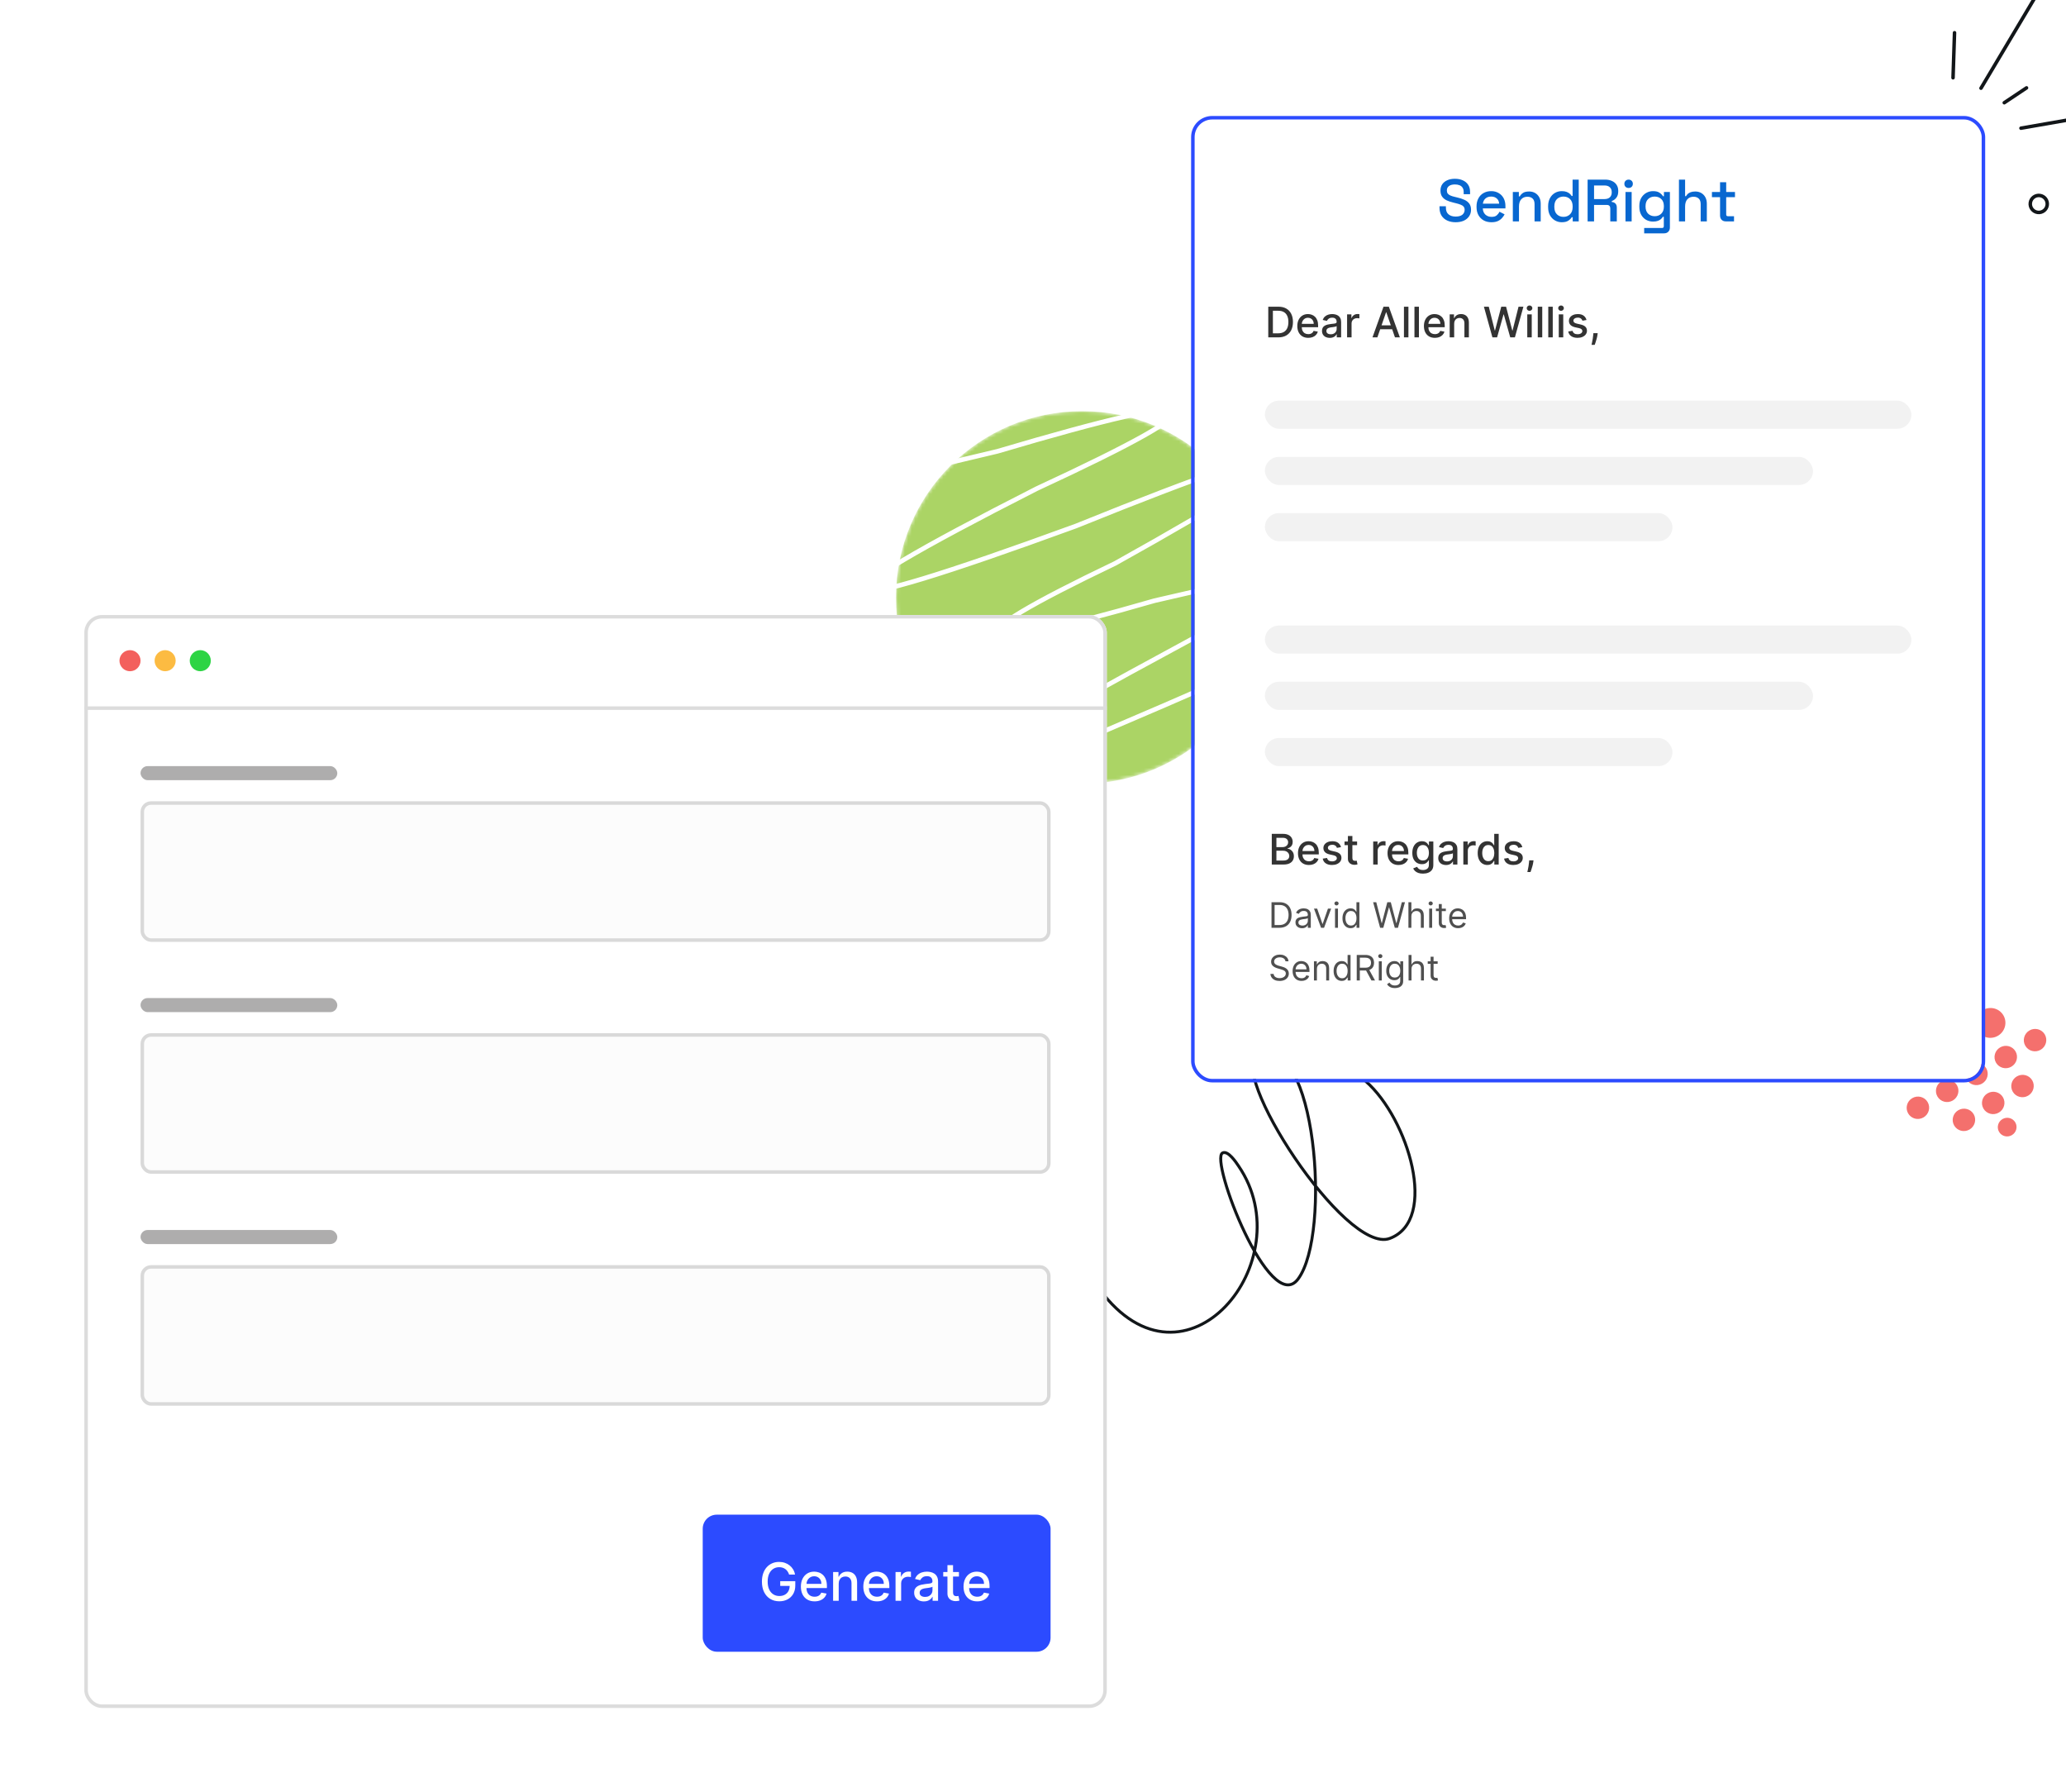 <svg width="588" height="510" viewBox="0 0 588 510" fill="none" xmlns="http://www.w3.org/2000/svg">
<g clip-path="url(#clip0_16_133)">
<rect width="588" height="510" fill="white"/>
<g opacity="0.9" clip-path="url(#clip1_16_133)">
<path fill-rule="evenodd" clip-rule="evenodd" d="M548.629 313.611C547.752 312.092 545.797 311.579 544.262 312.464C542.728 313.35 542.195 315.3 543.072 316.819C543.949 318.339 545.904 318.852 547.438 317.966C548.973 317.08 549.506 315.13 548.629 313.611ZM561.729 317.051C560.852 315.532 558.897 315.018 557.362 315.904C555.828 316.79 555.295 318.74 556.172 320.259C557.049 321.778 559.004 322.292 560.538 321.406C562.073 320.52 562.606 318.57 561.729 317.051ZM549.287 282.667C551.589 281.338 554.521 282.108 555.837 284.387C557.153 286.666 556.353 289.591 554.051 290.92C551.75 292.248 548.817 291.478 547.501 289.2C546.186 286.921 546.985 283.996 549.287 282.667ZM555.11 292.753C557.156 291.572 559.763 292.256 560.932 294.282C562.102 296.308 561.391 298.907 559.345 300.089C557.299 301.27 554.692 300.586 553.523 298.56C552.353 296.534 553.064 293.935 555.11 292.753ZM565.3 303.986C564.423 302.467 562.468 301.953 560.933 302.839C559.399 303.725 558.866 305.675 559.743 307.194C560.62 308.714 562.575 309.227 564.11 308.341C565.644 307.455 566.177 305.505 565.3 303.986ZM565.698 311.092C567.232 310.206 569.187 310.719 570.064 312.238C570.942 313.757 570.409 315.707 568.874 316.593C567.34 317.479 565.384 316.966 564.507 315.447C563.63 313.927 564.163 311.978 565.698 311.092ZM573.572 319.382C572.841 318.116 571.212 317.689 569.933 318.427C568.654 319.165 568.21 320.79 568.941 322.056C569.672 323.322 571.301 323.75 572.58 323.011C573.859 322.273 574.303 320.648 573.572 319.382ZM574.033 306.279C575.568 305.393 577.523 305.906 578.4 307.426C579.277 308.945 578.744 310.895 577.21 311.781C575.675 312.666 573.72 312.153 572.843 310.634C571.966 309.115 572.499 307.165 574.033 306.279ZM569.269 298.027C570.803 297.141 572.758 297.654 573.636 299.173C574.513 300.693 573.98 302.642 572.445 303.528C570.911 304.414 568.956 303.901 568.079 302.382C567.201 300.863 567.734 298.913 569.269 298.027ZM581.971 294.361C581.094 292.842 579.139 292.328 577.604 293.214C576.07 294.1 575.537 296.05 576.414 297.569C577.291 299.088 579.246 299.602 580.781 298.716C582.315 297.83 582.848 295.88 581.971 294.361ZM552.598 307.652C554.132 306.766 556.087 307.279 556.964 308.798C557.842 310.318 557.309 312.267 555.774 313.153C554.239 314.039 552.284 313.526 551.407 312.007C550.53 310.488 551.063 308.538 552.598 307.652ZM564.372 287.406C566.418 286.225 569.025 286.909 570.194 288.935C571.364 290.96 570.653 293.56 568.607 294.741C566.561 295.923 563.954 295.238 562.785 293.213C561.615 291.187 562.326 288.587 564.372 287.406ZM551.671 299.629C550.501 297.604 547.894 296.919 545.848 298.101C543.802 299.282 543.092 301.882 544.261 303.907C545.431 305.933 548.037 306.617 550.083 305.436C552.129 304.255 552.84 301.655 551.671 299.629Z" fill="#F3605D"/>
</g>
<path d="M388.752 307.724C400.798 318.314 409.513 347.127 395.555 352.388C382.85 357.177 348.584 303.944 358.168 300.037C374.447 293.401 379.055 351.038 369.45 363.938C361.421 374.722 344.195 329.954 347.952 328.07C349.551 327.269 351.878 330.871 352.521 331.815C370.899 358.778 337.297 399.627 313.034 366.989" stroke="#121619" stroke-width="0.84" stroke-miterlimit="1.5" stroke-linecap="round" stroke-linejoin="round"/>
<mask id="mask0_16_133" style="mask-type:luminance" maskUnits="userSpaceOnUse" x="255" y="117" width="106" height="106">
<path d="M361 170C361 140.729 337.271 117 308 117C278.729 117 255 140.729 255 170C255 199.271 278.729 223 308 223C337.271 223 361 199.271 361 170Z" fill="white"/>
</mask>
<g mask="url(#mask0_16_133)">
<path d="M361 170C361 140.729 337.271 117 308 117C278.729 117 255 140.729 255 170C255 199.271 278.729 223 308 223C337.271 223 361 199.271 361 170Z" fill="#ABD465"/>
<path d="M261.521 107.172C314.581 99.128 318.306 102.67 272.697 117.798C214.062 140.905 217.786 144.447 283.872 128.424C347.104 109.688 350.829 113.23 295.047 139.05C226.453 173.92 230.178 177.461 306.222 149.676C380.06 119.793 383.785 123.335 317.397 160.302C268.896 183.512 272.621 187.055 328.572 170.928C387.043 157.198 390.768 160.74 339.748 181.555C236.534 237.235 240.259 240.777 350.923 192.181C451.598 134.088 455.324 137.63 362.098 202.807C307.196 235.097 310.921 238.639 373.273 213.433" stroke="white" stroke-width="1.314"/>
</g>
<path d="M576.764 25.003L570.431 29.229" stroke="#121619" stroke-miterlimit="1.5" stroke-linecap="round" stroke-linejoin="round"/>
<path d="M556.274 9.316L555.85 22.131" stroke="#121619" stroke-miterlimit="1.5" stroke-linecap="round" stroke-linejoin="round"/>
<path d="M580.565 -3.038L563.807 25.096" stroke="#121619" stroke-miterlimit="1.5" stroke-linecap="round" stroke-linejoin="round"/>
<path d="M596.632 32.735L575.183 36.474" stroke="#121619" stroke-miterlimit="1.5" stroke-linecap="round" stroke-linejoin="round"/>
<path d="M579.93 60.433C581.257 60.61 582.475 59.678 582.651 58.351C582.828 57.025 581.896 55.807 580.569 55.63C579.243 55.453 578.025 56.386 577.848 57.712C577.672 59.038 578.604 60.257 579.93 60.433Z" stroke="#121619" stroke-miterlimit="2" stroke-linecap="round"/>
<g filter="url(#filter0_d_16_133)">
<rect x="340" y="34" width="224" height="273" rx="5" fill="white"/>
<rect x="339.5" y="33.5" width="225" height="274" rx="5.5" stroke="#2C4BFF"/>
</g>
<path d="M361.959 246V237.273H365.155C365.774 237.273 366.287 237.375 366.693 237.58C367.099 237.781 367.403 238.055 367.605 238.402C367.807 238.746 367.908 239.134 367.908 239.565C367.908 239.929 367.841 240.236 367.707 240.486C367.574 240.733 367.395 240.932 367.17 241.082C366.949 241.23 366.705 241.338 366.438 241.406V241.491C366.727 241.506 367.01 241.599 367.286 241.773C367.564 241.943 367.794 242.186 367.976 242.501C368.158 242.817 368.249 243.2 368.249 243.652C368.249 244.098 368.143 244.499 367.933 244.854C367.726 245.206 367.405 245.486 366.97 245.693C366.536 245.898 365.98 246 365.304 246H361.959ZM363.276 244.871H365.176C365.807 244.871 366.259 244.749 366.531 244.504C366.804 244.26 366.94 243.955 366.94 243.588C366.94 243.312 366.871 243.06 366.732 242.83C366.592 242.599 366.393 242.416 366.135 242.28C365.879 242.143 365.575 242.075 365.223 242.075H363.276V244.871ZM363.276 241.048H365.04C365.335 241.048 365.601 240.991 365.837 240.878C366.075 240.764 366.264 240.605 366.403 240.401C366.545 240.193 366.616 239.949 366.616 239.668C366.616 239.307 366.49 239.004 366.237 238.76C365.984 238.516 365.597 238.393 365.074 238.393H363.276V241.048ZM372.529 246.132C371.884 246.132 371.329 245.994 370.863 245.719C370.4 245.44 370.042 245.05 369.789 244.547C369.539 244.041 369.414 243.449 369.414 242.77C369.414 242.099 369.539 241.509 369.789 240.997C370.042 240.486 370.394 240.087 370.846 239.8C371.3 239.513 371.832 239.369 372.44 239.369C372.809 239.369 373.167 239.43 373.513 239.553C373.86 239.675 374.171 239.866 374.447 240.128C374.722 240.389 374.94 240.729 375.099 241.146C375.258 241.561 375.337 242.065 375.337 242.659V243.111H370.134V242.156H374.089C374.089 241.821 374.021 241.524 373.884 241.266C373.748 241.004 373.556 240.798 373.309 240.648C373.065 240.497 372.778 240.422 372.448 240.422C372.09 240.422 371.778 240.51 371.511 240.686C371.246 240.859 371.042 241.087 370.897 241.368C370.755 241.646 370.684 241.949 370.684 242.276V243.021C370.684 243.459 370.761 243.831 370.914 244.138C371.07 244.445 371.288 244.679 371.566 244.841C371.844 245 372.17 245.08 372.542 245.08C372.783 245.08 373.004 245.045 373.202 244.977C373.401 244.906 373.573 244.801 373.718 244.662C373.863 244.523 373.974 244.351 374.05 244.146L375.256 244.364C375.16 244.719 374.987 245.03 374.737 245.297C374.489 245.561 374.178 245.767 373.803 245.915C373.431 246.06 373.006 246.132 372.529 246.132ZM381.656 241.053L380.501 241.257C380.453 241.109 380.376 240.969 380.271 240.835C380.169 240.702 380.029 240.592 379.853 240.507C379.677 240.422 379.457 240.379 379.193 240.379C378.832 240.379 378.531 240.46 378.289 240.622C378.048 240.781 377.927 240.987 377.927 241.24C377.927 241.459 378.008 241.635 378.17 241.768C378.332 241.902 378.593 242.011 378.954 242.097L379.994 242.335C380.596 242.474 381.045 242.689 381.341 242.979C381.636 243.268 381.784 243.645 381.784 244.108C381.784 244.5 381.67 244.849 381.443 245.156C381.218 245.46 380.904 245.699 380.501 245.872C380.1 246.045 379.636 246.132 379.108 246.132C378.375 246.132 377.777 245.976 377.314 245.663C376.85 245.348 376.566 244.901 376.461 244.321L377.693 244.134C377.77 244.455 377.927 244.697 378.166 244.862C378.404 245.024 378.716 245.105 379.099 245.105C379.517 245.105 379.85 245.018 380.1 244.845C380.35 244.669 380.475 244.455 380.475 244.202C380.475 243.997 380.399 243.825 380.245 243.686C380.095 243.547 379.863 243.442 379.551 243.371L378.443 243.128C377.832 242.989 377.38 242.767 377.088 242.463C376.798 242.159 376.653 241.774 376.653 241.308C376.653 240.922 376.761 240.584 376.977 240.294C377.193 240.004 377.491 239.778 377.872 239.616C378.252 239.452 378.689 239.369 379.18 239.369C379.887 239.369 380.444 239.523 380.85 239.83C381.257 240.134 381.525 240.541 381.656 241.053ZM386.24 239.455V240.477H382.665V239.455H386.24ZM383.624 237.886H384.898V244.078C384.898 244.325 384.935 244.511 385.009 244.636C385.082 244.759 385.178 244.842 385.294 244.888C385.413 244.93 385.543 244.952 385.682 244.952C385.784 244.952 385.874 244.945 385.95 244.93C386.027 244.916 386.087 244.905 386.129 244.896L386.359 245.949C386.286 245.977 386.18 246.006 386.044 246.034C385.908 246.065 385.737 246.082 385.533 246.085C385.197 246.091 384.885 246.031 384.595 245.906C384.305 245.781 384.071 245.588 383.892 245.327C383.713 245.065 383.624 244.737 383.624 244.342V237.886ZM390.825 246V239.455H392.057V240.494H392.125C392.244 240.142 392.455 239.865 392.756 239.663C393.06 239.459 393.403 239.357 393.787 239.357C393.866 239.357 393.96 239.359 394.068 239.365C394.179 239.371 394.266 239.378 394.328 239.386V240.605C394.277 240.591 394.186 240.575 394.055 240.558C393.925 240.538 393.794 240.528 393.663 240.528C393.362 240.528 393.094 240.592 392.858 240.72C392.625 240.845 392.44 241.02 392.304 241.244C392.168 241.466 392.099 241.719 392.099 242.003V246H390.825ZM398.017 246.132C397.373 246.132 396.817 245.994 396.351 245.719C395.888 245.44 395.53 245.05 395.277 244.547C395.027 244.041 394.902 243.449 394.902 242.77C394.902 242.099 395.027 241.509 395.277 240.997C395.53 240.486 395.882 240.087 396.334 239.8C396.789 239.513 397.32 239.369 397.928 239.369C398.297 239.369 398.655 239.43 399.002 239.553C399.348 239.675 399.659 239.866 399.935 240.128C400.211 240.389 400.428 240.729 400.587 241.146C400.746 241.561 400.826 242.065 400.826 242.659V243.111H395.623V242.156H399.577C399.577 241.821 399.509 241.524 399.373 241.266C399.236 241.004 399.044 240.798 398.797 240.648C398.553 240.497 398.266 240.422 397.936 240.422C397.578 240.422 397.266 240.51 396.999 240.686C396.735 240.859 396.53 241.087 396.385 241.368C396.243 241.646 396.172 241.949 396.172 242.276V243.021C396.172 243.459 396.249 243.831 396.402 244.138C396.559 244.445 396.776 244.679 397.054 244.841C397.333 245 397.658 245.08 398.03 245.08C398.272 245.08 398.492 245.045 398.691 244.977C398.89 244.906 399.061 244.801 399.206 244.662C399.351 244.523 399.462 244.351 399.539 244.146L400.745 244.364C400.648 244.719 400.475 245.03 400.225 245.297C399.978 245.561 399.667 245.767 399.292 245.915C398.919 246.06 398.495 246.132 398.017 246.132ZM404.984 248.591C404.464 248.591 404.016 248.523 403.641 248.386C403.269 248.25 402.965 248.07 402.729 247.845C402.494 247.621 402.317 247.375 402.201 247.108L403.296 246.656C403.373 246.781 403.475 246.913 403.603 247.053C403.734 247.195 403.91 247.315 404.131 247.415C404.356 247.514 404.644 247.564 404.996 247.564C405.479 247.564 405.879 247.446 406.194 247.21C406.509 246.977 406.667 246.605 406.667 246.094V244.807H406.586C406.509 244.946 406.398 245.101 406.254 245.271C406.112 245.442 405.915 245.589 405.665 245.714C405.415 245.839 405.09 245.902 404.69 245.902C404.173 245.902 403.707 245.781 403.292 245.54C402.88 245.295 402.553 244.936 402.312 244.462C402.073 243.984 401.954 243.398 401.954 242.702C401.954 242.006 402.072 241.409 402.308 240.912C402.546 240.415 402.873 240.034 403.288 239.77C403.702 239.503 404.173 239.369 404.698 239.369C405.104 239.369 405.433 239.438 405.683 239.574C405.933 239.707 406.127 239.864 406.266 240.043C406.408 240.222 406.518 240.379 406.594 240.516H406.688V239.455H407.937V246.145C407.937 246.707 407.806 247.169 407.545 247.53C407.283 247.891 406.93 248.158 406.484 248.331C406.04 248.504 405.54 248.591 404.984 248.591ZM404.971 244.845C405.337 244.845 405.647 244.76 405.9 244.589C406.156 244.416 406.349 244.169 406.479 243.848C406.613 243.524 406.68 243.136 406.68 242.685C406.68 242.244 406.614 241.857 406.484 241.521C406.353 241.186 406.161 240.925 405.908 240.737C405.656 240.547 405.343 240.452 404.971 240.452C404.587 240.452 404.268 240.551 404.012 240.75C403.756 240.946 403.563 241.213 403.433 241.551C403.305 241.889 403.241 242.267 403.241 242.685C403.241 243.114 403.306 243.49 403.437 243.814C403.567 244.138 403.761 244.391 404.016 244.572C404.275 244.754 404.593 244.845 404.971 244.845ZM411.55 246.145C411.136 246.145 410.761 246.068 410.425 245.915C410.09 245.759 409.825 245.533 409.629 245.237C409.435 244.942 409.339 244.58 409.339 244.151C409.339 243.781 409.41 243.477 409.552 243.239C409.694 243 409.886 242.811 410.127 242.672C410.369 242.533 410.638 242.428 410.937 242.357C411.235 242.286 411.539 242.232 411.849 242.195C412.241 242.149 412.559 242.112 412.803 242.084C413.048 242.053 413.225 242.003 413.336 241.935C413.447 241.866 413.502 241.756 413.502 241.602V241.572C413.502 241.2 413.397 240.912 413.187 240.707C412.979 240.503 412.67 240.401 412.258 240.401C411.829 240.401 411.491 240.496 411.244 240.686C410.999 240.874 410.83 241.082 410.737 241.312L409.539 241.04C409.681 240.642 409.888 240.321 410.161 240.077C410.437 239.83 410.754 239.651 411.112 239.54C411.469 239.426 411.846 239.369 412.241 239.369C412.502 239.369 412.779 239.401 413.072 239.463C413.367 239.523 413.643 239.634 413.898 239.795C414.157 239.957 414.369 240.189 414.533 240.49C414.698 240.788 414.781 241.176 414.781 241.653V246H413.536V245.105H413.485C413.403 245.27 413.279 245.432 413.114 245.591C412.95 245.75 412.738 245.882 412.479 245.987C412.221 246.092 411.911 246.145 411.55 246.145ZM411.827 245.122C412.18 245.122 412.481 245.053 412.731 244.913C412.984 244.774 413.175 244.592 413.306 244.368C413.44 244.141 413.506 243.898 413.506 243.639V242.795C413.461 242.841 413.373 242.884 413.242 242.923C413.114 242.96 412.968 242.993 412.803 243.021C412.638 243.047 412.478 243.071 412.322 243.094C412.165 243.114 412.035 243.131 411.93 243.145C411.683 243.176 411.457 243.229 411.252 243.303C411.05 243.376 410.888 243.483 410.766 243.622C410.647 243.759 410.587 243.94 410.587 244.168C410.587 244.483 410.704 244.722 410.937 244.884C411.17 245.043 411.467 245.122 411.827 245.122ZM416.478 246V239.455H417.709V240.494H417.777C417.897 240.142 418.107 239.865 418.408 239.663C418.712 239.459 419.056 239.357 419.439 239.357C419.519 239.357 419.613 239.359 419.721 239.365C419.831 239.371 419.918 239.378 419.98 239.386V240.605C419.929 240.591 419.838 240.575 419.708 240.558C419.577 240.538 419.446 240.528 419.316 240.528C419.015 240.528 418.746 240.592 418.51 240.72C418.277 240.845 418.093 241.02 417.956 241.244C417.82 241.466 417.752 241.719 417.752 242.003V246H416.478ZM423.299 246.128C422.771 246.128 422.299 245.993 421.884 245.723C421.472 245.45 421.148 245.062 420.913 244.56C420.68 244.054 420.563 243.447 420.563 242.74C420.563 242.033 420.681 241.428 420.917 240.925C421.156 240.422 421.482 240.037 421.897 239.77C422.312 239.503 422.782 239.369 423.308 239.369C423.714 239.369 424.04 239.438 424.288 239.574C424.538 239.707 424.731 239.864 424.867 240.043C425.006 240.222 425.114 240.379 425.191 240.516H425.268V237.273H426.542V246H425.298V244.982H425.191C425.114 245.121 425.004 245.28 424.859 245.459C424.717 245.638 424.521 245.794 424.271 245.928C424.021 246.061 423.697 246.128 423.299 246.128ZM423.58 245.041C423.947 245.041 424.256 244.945 424.509 244.751C424.765 244.555 424.958 244.284 425.089 243.938C425.222 243.591 425.289 243.187 425.289 242.727C425.289 242.273 425.224 241.875 425.093 241.534C424.962 241.193 424.771 240.928 424.518 240.737C424.265 240.547 423.952 240.452 423.58 240.452C423.197 240.452 422.877 240.551 422.621 240.75C422.366 240.949 422.173 241.22 422.042 241.564C421.914 241.908 421.85 242.295 421.85 242.727C421.85 243.165 421.915 243.558 422.046 243.908C422.177 244.257 422.37 244.534 422.626 244.739C422.884 244.94 423.202 245.041 423.58 245.041ZM433.265 241.053L432.11 241.257C432.062 241.109 431.985 240.969 431.88 240.835C431.778 240.702 431.639 240.592 431.463 240.507C431.287 240.422 431.066 240.379 430.802 240.379C430.441 240.379 430.14 240.46 429.899 240.622C429.657 240.781 429.537 240.987 429.537 241.24C429.537 241.459 429.618 241.635 429.779 241.768C429.941 241.902 430.203 242.011 430.564 242.097L431.603 242.335C432.206 242.474 432.654 242.689 432.95 242.979C433.245 243.268 433.393 243.645 433.393 244.108C433.393 244.5 433.279 244.849 433.052 245.156C432.828 245.46 432.514 245.699 432.11 245.872C431.71 246.045 431.245 246.132 430.717 246.132C429.984 246.132 429.386 245.976 428.923 245.663C428.46 245.348 428.176 244.901 428.071 244.321L429.302 244.134C429.379 244.455 429.537 244.697 429.775 244.862C430.014 245.024 430.325 245.105 430.708 245.105C431.126 245.105 431.46 245.018 431.71 244.845C431.96 244.669 432.085 244.455 432.085 244.202C432.085 243.997 432.008 243.825 431.855 243.686C431.704 243.547 431.473 243.442 431.16 243.371L430.052 243.128C429.441 242.989 428.99 242.767 428.697 242.463C428.407 242.159 428.262 241.774 428.262 241.308C428.262 240.922 428.37 240.584 428.586 240.294C428.802 240.004 429.1 239.778 429.481 239.616C429.862 239.452 430.298 239.369 430.789 239.369C431.497 239.369 432.054 239.523 432.46 239.83C432.866 240.134 433.135 240.541 433.265 241.053ZM436.452 244.807L436.388 245.271C436.345 245.612 436.273 245.967 436.17 246.337C436.071 246.709 435.967 247.054 435.859 247.372C435.754 247.69 435.668 247.943 435.599 248.131H434.696C434.733 247.955 434.784 247.716 434.849 247.415C434.915 247.116 434.979 246.783 435.041 246.413C435.104 246.044 435.151 245.668 435.182 245.284L435.224 244.807H436.452Z" fill="#333333"/>
<path d="M364.125 264H361.881V256.727H364.224C364.93 256.727 365.534 256.873 366.036 257.164C366.537 257.453 366.922 257.868 367.19 258.411C367.457 258.95 367.591 259.597 367.591 260.349C367.591 261.107 367.456 261.759 367.186 262.306C366.916 262.851 366.523 263.27 366.007 263.563C365.491 263.854 364.864 264 364.125 264ZM362.761 263.219H364.068C364.67 263.219 365.168 263.103 365.563 262.871C365.959 262.639 366.253 262.308 366.447 261.88C366.642 261.451 366.739 260.941 366.739 260.349C366.739 259.762 366.643 259.257 366.451 258.833C366.259 258.407 365.973 258.08 365.592 257.853C365.21 257.623 364.736 257.509 364.168 257.509H362.761V263.219ZM370.56 264.128C370.214 264.128 369.9 264.063 369.619 263.933C369.337 263.8 369.113 263.609 368.947 263.361C368.782 263.11 368.699 262.807 368.699 262.452C368.699 262.139 368.76 261.886 368.884 261.692C369.007 261.495 369.171 261.341 369.377 261.23C369.583 261.119 369.81 261.036 370.059 260.982C370.31 260.925 370.562 260.88 370.815 260.847C371.147 260.804 371.415 260.772 371.621 260.751C371.83 260.727 371.981 260.688 372.076 260.634C372.173 260.579 372.222 260.484 372.222 260.349V260.321C372.222 259.971 372.126 259.698 371.934 259.504C371.745 259.31 371.457 259.213 371.071 259.213C370.671 259.213 370.357 259.301 370.13 259.476C369.903 259.651 369.743 259.838 369.651 260.037L368.855 259.753C368.997 259.421 369.187 259.163 369.423 258.979C369.662 258.792 369.923 258.661 370.205 258.588C370.489 258.512 370.768 258.474 371.043 258.474C371.218 258.474 371.419 258.496 371.646 258.538C371.876 258.579 372.097 258.663 372.31 258.79C372.526 258.918 372.705 259.111 372.847 259.369C372.989 259.627 373.06 259.973 373.06 260.406V264H372.222V263.261H372.179C372.122 263.38 372.027 263.506 371.895 263.641C371.762 263.776 371.586 263.891 371.366 263.986C371.146 264.08 370.877 264.128 370.56 264.128ZM370.688 263.375C371.019 263.375 371.298 263.31 371.526 263.18C371.755 263.049 371.928 262.881 372.044 262.675C372.162 262.469 372.222 262.253 372.222 262.026V261.259C372.186 261.301 372.108 261.34 371.987 261.376C371.869 261.409 371.732 261.438 371.575 261.464C371.421 261.488 371.271 261.509 371.124 261.528C370.98 261.545 370.863 261.559 370.773 261.571C370.555 261.599 370.351 261.646 370.162 261.71C369.975 261.771 369.823 261.865 369.707 261.99C369.594 262.113 369.537 262.281 369.537 262.494C369.537 262.786 369.645 263.006 369.86 263.155C370.078 263.302 370.354 263.375 370.688 263.375ZM378.854 258.545L376.837 264H375.985L373.968 258.545H374.877L376.383 262.892H376.439L377.945 258.545H378.854ZM379.96 264V258.545H380.798V264H379.96ZM380.387 257.636C380.223 257.636 380.082 257.581 379.964 257.469C379.848 257.358 379.79 257.224 379.79 257.068C379.79 256.912 379.848 256.778 379.964 256.667C380.082 256.556 380.223 256.5 380.387 256.5C380.55 256.5 380.69 256.556 380.806 256.667C380.924 256.778 380.983 256.912 380.983 257.068C380.983 257.224 380.924 257.358 380.806 257.469C380.69 257.581 380.55 257.636 380.387 257.636ZM384.393 264.114C383.939 264.114 383.537 263.999 383.189 263.769C382.841 263.537 382.569 263.21 382.373 262.789C382.176 262.365 382.078 261.865 382.078 261.287C382.078 260.714 382.176 260.217 382.373 259.795C382.569 259.374 382.842 259.049 383.193 258.819C383.543 258.589 383.948 258.474 384.407 258.474C384.762 258.474 385.043 258.534 385.249 258.652C385.457 258.768 385.616 258.901 385.725 259.05C385.836 259.196 385.922 259.317 385.984 259.412H386.055V256.727H386.893V264H386.083V263.162H385.984C385.922 263.261 385.835 263.387 385.721 263.538C385.608 263.687 385.445 263.821 385.235 263.94C385.024 264.056 384.743 264.114 384.393 264.114ZM384.507 263.361C384.843 263.361 385.127 263.273 385.359 263.098C385.591 262.92 385.767 262.675 385.888 262.363C386.009 262.048 386.069 261.685 386.069 261.273C386.069 260.866 386.01 260.509 385.892 260.204C385.773 259.896 385.598 259.657 385.366 259.487C385.134 259.314 384.848 259.227 384.507 259.227C384.152 259.227 383.856 259.318 383.619 259.501C383.385 259.681 383.208 259.926 383.09 260.236C382.974 260.544 382.916 260.889 382.916 261.273C382.916 261.661 382.975 262.014 383.093 262.331C383.214 262.646 383.392 262.897 383.626 263.084C383.863 263.268 384.156 263.361 384.507 263.361ZM392.792 264L390.803 256.727H391.698L393.218 262.651H393.289L394.837 256.727H395.831L397.38 262.651H397.451L398.971 256.727H399.865L397.877 264H396.968L395.363 258.205H395.306L393.701 264H392.792ZM401.687 260.719V264H400.849V256.727H401.687V259.398H401.758C401.886 259.116 402.078 258.892 402.333 258.727C402.592 258.558 402.935 258.474 403.363 258.474C403.735 258.474 404.06 258.549 404.34 258.698C404.619 258.845 404.836 259.071 404.99 259.376C405.146 259.679 405.224 260.065 405.224 260.534V264H404.386V260.591C404.386 260.158 404.274 259.823 404.049 259.586C403.826 259.347 403.517 259.227 403.122 259.227C402.847 259.227 402.601 259.285 402.383 259.401C402.168 259.517 401.997 259.687 401.872 259.909C401.749 260.132 401.687 260.402 401.687 260.719ZM406.757 264V258.545H407.595V264H406.757ZM407.183 257.636C407.02 257.636 406.879 257.581 406.761 257.469C406.645 257.358 406.587 257.224 406.587 257.068C406.587 256.912 406.645 256.778 406.761 256.667C406.879 256.556 407.02 256.5 407.183 256.5C407.347 256.5 407.486 256.556 407.602 256.667C407.721 256.778 407.78 256.912 407.78 257.068C407.78 257.224 407.721 257.358 407.602 257.469C407.486 257.581 407.347 257.636 407.183 257.636ZM411.502 258.545V259.256H408.676V258.545H411.502ZM409.5 257.239H410.338V262.438C410.338 262.674 410.372 262.852 410.441 262.97C410.512 263.086 410.602 263.164 410.711 263.205C410.822 263.242 410.939 263.261 411.062 263.261C411.154 263.261 411.23 263.257 411.289 263.247C411.349 263.235 411.396 263.226 411.431 263.219L411.602 263.972C411.545 263.993 411.466 264.014 411.364 264.036C411.262 264.059 411.133 264.071 410.977 264.071C410.74 264.071 410.508 264.02 410.281 263.918C410.056 263.817 409.869 263.661 409.72 263.453C409.573 263.245 409.5 262.982 409.5 262.665V257.239ZM414.991 264.114C414.466 264.114 414.013 263.998 413.631 263.766C413.253 263.531 412.96 263.205 412.754 262.786C412.551 262.364 412.449 261.874 412.449 261.315C412.449 260.757 412.551 260.264 412.754 259.838C412.96 259.41 413.247 259.076 413.614 258.837C413.983 258.595 414.414 258.474 414.906 258.474C415.19 258.474 415.471 258.522 415.748 258.616C416.025 258.711 416.277 258.865 416.504 259.078C416.732 259.289 416.913 259.568 417.048 259.916C417.183 260.264 417.25 260.693 417.25 261.202V261.557H413.045V260.832H416.398C416.398 260.525 416.336 260.25 416.213 260.009C416.092 259.767 415.92 259.576 415.695 259.437C415.472 259.297 415.209 259.227 414.906 259.227C414.572 259.227 414.284 259.31 414.04 259.476C413.798 259.639 413.612 259.852 413.482 260.115C413.352 260.378 413.287 260.66 413.287 260.96V261.443C413.287 261.855 413.358 262.204 413.5 262.491C413.644 262.775 413.844 262.991 414.1 263.141C414.356 263.287 414.653 263.361 414.991 263.361C415.212 263.361 415.411 263.33 415.588 263.268C415.768 263.205 415.923 263.11 416.053 262.984C416.183 262.857 416.284 262.698 416.355 262.509L417.165 262.736C417.08 263.01 416.936 263.252 416.735 263.46C416.534 263.666 416.285 263.827 415.989 263.943C415.693 264.057 415.361 264.114 414.991 264.114ZM365.858 273.545C365.815 273.186 365.643 272.906 365.339 272.707C365.036 272.509 364.665 272.409 364.224 272.409C363.902 272.409 363.621 272.461 363.379 272.565C363.14 272.67 362.953 272.813 362.818 272.995C362.686 273.177 362.619 273.384 362.619 273.616C362.619 273.811 362.665 273.978 362.758 274.117C362.853 274.254 362.973 274.369 363.12 274.462C363.267 274.552 363.421 274.626 363.582 274.685C363.743 274.742 363.891 274.788 364.026 274.824L364.764 275.023C364.954 275.072 365.164 275.141 365.396 275.229C365.631 275.316 365.854 275.436 366.067 275.587C366.283 275.737 366.46 275.928 366.6 276.163C366.74 276.397 366.81 276.685 366.81 277.026C366.81 277.419 366.707 277.774 366.501 278.091C366.297 278.408 365.999 278.66 365.606 278.847C365.215 279.034 364.741 279.128 364.182 279.128C363.661 279.128 363.21 279.044 362.829 278.876C362.45 278.708 362.152 278.473 361.934 278.173C361.719 277.872 361.597 277.523 361.568 277.125H362.477C362.501 277.4 362.593 277.627 362.754 277.807C362.918 277.984 363.124 278.117 363.372 278.205C363.623 278.29 363.893 278.332 364.182 278.332C364.518 278.332 364.82 278.278 365.087 278.169C365.355 278.058 365.567 277.904 365.723 277.707C365.879 277.509 365.957 277.277 365.957 277.011C365.957 276.77 365.89 276.573 365.755 276.422C365.62 276.27 365.442 276.147 365.222 276.053C365.002 275.958 364.764 275.875 364.509 275.804L363.614 275.548C363.045 275.385 362.596 275.152 362.264 274.849C361.933 274.546 361.767 274.149 361.767 273.659C361.767 273.252 361.877 272.897 362.097 272.594C362.32 272.288 362.618 272.052 362.992 271.884C363.369 271.713 363.789 271.628 364.253 271.628C364.722 271.628 365.138 271.712 365.503 271.88C365.867 272.046 366.156 272.273 366.369 272.562C366.585 272.851 366.698 273.179 366.71 273.545H365.858ZM370.431 279.114C369.905 279.114 369.452 278.998 369.071 278.766C368.692 278.531 368.4 278.205 368.194 277.786C367.99 277.364 367.888 276.874 367.888 276.315C367.888 275.757 367.99 275.264 368.194 274.838C368.4 274.41 368.686 274.076 369.053 273.837C369.422 273.595 369.853 273.474 370.346 273.474C370.63 273.474 370.91 273.522 371.187 273.616C371.464 273.711 371.716 273.865 371.944 274.078C372.171 274.289 372.352 274.568 372.487 274.916C372.622 275.264 372.689 275.693 372.689 276.202V276.557H368.485V275.832H371.837C371.837 275.525 371.776 275.25 371.653 275.009C371.532 274.767 371.359 274.576 371.134 274.437C370.912 274.297 370.649 274.227 370.346 274.227C370.012 274.227 369.723 274.31 369.479 274.476C369.238 274.639 369.052 274.852 368.922 275.115C368.791 275.378 368.726 275.66 368.726 275.96V276.443C368.726 276.855 368.797 277.204 368.939 277.491C369.084 277.775 369.284 277.991 369.54 278.141C369.795 278.287 370.092 278.361 370.431 278.361C370.651 278.361 370.85 278.33 371.028 278.268C371.207 278.205 371.363 278.11 371.493 277.984C371.623 277.857 371.724 277.698 371.795 277.509L372.604 277.736C372.519 278.01 372.376 278.252 372.175 278.46C371.973 278.666 371.725 278.827 371.429 278.943C371.133 279.057 370.8 279.114 370.431 279.114ZM374.802 275.719V279H373.964V273.545H374.774V274.398H374.845C374.973 274.121 375.167 273.898 375.427 273.73C375.688 273.56 376.024 273.474 376.436 273.474C376.805 273.474 377.128 273.55 377.405 273.702C377.682 273.851 377.898 274.078 378.052 274.384C378.206 274.687 378.282 275.07 378.282 275.534V279H377.444V275.591C377.444 275.162 377.333 274.829 377.111 274.589C376.888 274.348 376.583 274.227 376.194 274.227C375.927 274.227 375.688 274.285 375.477 274.401C375.269 274.517 375.104 274.687 374.983 274.909C374.863 275.132 374.802 275.402 374.802 275.719ZM381.874 279.114C381.419 279.114 381.018 278.999 380.67 278.769C380.322 278.537 380.049 278.21 379.853 277.789C379.656 277.365 379.558 276.865 379.558 276.287C379.558 275.714 379.656 275.217 379.853 274.795C380.049 274.374 380.323 274.049 380.673 273.819C381.024 273.589 381.429 273.474 381.888 273.474C382.243 273.474 382.523 273.534 382.729 273.652C382.938 273.768 383.096 273.901 383.205 274.05C383.317 274.196 383.403 274.317 383.464 274.412H383.536V271.727H384.374V279H383.564V278.162H383.464C383.403 278.261 383.315 278.387 383.202 278.538C383.088 278.687 382.926 278.821 382.715 278.94C382.504 279.056 382.224 279.114 381.874 279.114ZM381.987 278.361C382.323 278.361 382.607 278.273 382.839 278.098C383.071 277.92 383.248 277.675 383.369 277.363C383.489 277.048 383.55 276.685 383.55 276.273C383.55 275.866 383.491 275.509 383.372 275.204C383.254 274.896 383.079 274.657 382.847 274.487C382.615 274.314 382.328 274.227 381.987 274.227C381.632 274.227 381.336 274.318 381.099 274.501C380.865 274.681 380.689 274.926 380.57 275.236C380.454 275.544 380.396 275.889 380.396 276.273C380.396 276.661 380.455 277.014 380.574 277.331C380.695 277.646 380.872 277.897 381.107 278.084C381.343 278.268 381.637 278.361 381.987 278.361ZM386.138 279V271.727H388.596C389.164 271.727 389.63 271.824 389.995 272.018C390.36 272.21 390.629 272.474 390.805 272.81C390.98 273.147 391.067 273.529 391.067 273.957C391.067 274.386 390.98 274.766 390.805 275.097C390.629 275.429 390.361 275.689 389.999 275.879C389.636 276.066 389.174 276.159 388.61 276.159H386.621V275.364H388.582C388.97 275.364 389.282 275.307 389.519 275.193C389.758 275.08 389.931 274.919 390.038 274.71C390.147 274.5 390.201 274.249 390.201 273.957C390.201 273.666 390.147 273.412 390.038 273.194C389.929 272.976 389.755 272.808 389.516 272.69C389.277 272.569 388.96 272.509 388.567 272.509H387.019V279H386.138ZM389.562 275.733L391.352 279H390.329L388.567 275.733H389.562ZM392.421 279V273.545H393.259V279H392.421ZM392.847 272.636C392.684 272.636 392.543 272.581 392.425 272.469C392.309 272.358 392.251 272.224 392.251 272.068C392.251 271.912 392.309 271.778 392.425 271.667C392.543 271.556 392.684 271.5 392.847 271.5C393.011 271.5 393.151 271.556 393.267 271.667C393.385 271.778 393.444 271.912 393.444 272.068C393.444 272.224 393.385 272.358 393.267 272.469C393.151 272.581 393.011 272.636 392.847 272.636ZM396.996 281.159C396.591 281.159 396.243 281.107 395.952 281.003C395.661 280.901 395.418 280.766 395.224 280.598C395.032 280.432 394.88 280.255 394.766 280.065L395.434 279.597C395.509 279.696 395.605 279.81 395.721 279.938C395.837 280.068 395.996 280.18 396.197 280.275C396.401 280.372 396.667 280.42 396.996 280.42C397.436 280.42 397.8 280.314 398.086 280.101C398.373 279.888 398.516 279.554 398.516 279.099V277.991H398.445C398.383 278.091 398.296 278.214 398.182 278.361C398.071 278.505 397.91 278.634 397.699 278.748C397.491 278.859 397.209 278.915 396.854 278.915C396.414 278.915 396.018 278.811 395.668 278.602C395.32 278.394 395.044 278.091 394.841 277.693C394.639 277.295 394.539 276.812 394.539 276.244C394.539 275.686 394.637 275.199 394.833 274.785C395.03 274.368 395.303 274.046 395.654 273.819C396.004 273.589 396.409 273.474 396.868 273.474C397.223 273.474 397.505 273.534 397.713 273.652C397.924 273.768 398.085 273.901 398.196 274.05C398.31 274.196 398.398 274.317 398.459 274.412H398.544V273.545H399.354V279.156C399.354 279.625 399.248 280.006 399.034 280.3C398.824 280.596 398.54 280.812 398.182 280.95C397.827 281.089 397.432 281.159 396.996 281.159ZM396.968 278.162C397.304 278.162 397.588 278.085 397.82 277.931C398.052 277.777 398.228 277.556 398.349 277.267C398.47 276.978 398.53 276.633 398.53 276.23C398.53 275.837 398.471 275.49 398.353 275.19C398.234 274.889 398.059 274.653 397.827 274.483C397.595 274.312 397.309 274.227 396.968 274.227C396.613 274.227 396.317 274.317 396.08 274.497C395.846 274.677 395.669 274.919 395.551 275.222C395.435 275.525 395.377 275.861 395.377 276.23C395.377 276.609 395.436 276.944 395.554 277.235C395.675 277.524 395.853 277.751 396.087 277.917C396.324 278.08 396.617 278.162 396.968 278.162ZM401.726 275.719V279H400.888V271.727H401.726V274.398H401.797C401.925 274.116 402.117 273.892 402.373 273.727C402.631 273.558 402.974 273.474 403.402 273.474C403.774 273.474 404.1 273.549 404.379 273.698C404.658 273.845 404.875 274.071 405.029 274.376C405.185 274.679 405.263 275.065 405.263 275.534V279H404.425V275.591C404.425 275.158 404.313 274.823 404.088 274.586C403.865 274.347 403.556 274.227 403.161 274.227C402.886 274.227 402.64 274.285 402.422 274.401C402.207 274.517 402.036 274.687 401.911 274.909C401.788 275.132 401.726 275.402 401.726 275.719ZM409.169 273.545V274.256H406.342V273.545H409.169ZM407.166 272.239H408.004V277.438C408.004 277.674 408.038 277.852 408.107 277.97C408.178 278.086 408.268 278.164 408.377 278.205C408.488 278.242 408.605 278.261 408.728 278.261C408.82 278.261 408.896 278.257 408.955 278.247C409.015 278.235 409.062 278.226 409.097 278.219L409.268 278.972C409.211 278.993 409.132 279.014 409.03 279.036C408.928 279.059 408.799 279.071 408.643 279.071C408.406 279.071 408.174 279.02 407.947 278.918C407.722 278.817 407.535 278.661 407.386 278.453C407.239 278.245 407.166 277.982 407.166 277.665V272.239Z" fill="#4F4F4F"/>
<rect x="360" y="114" width="184" height="8" rx="4" fill="#F2F2F2"/>
<rect x="360" y="130" width="156" height="8" rx="4" fill="#F2F2F2"/>
<rect x="360" y="146" width="116" height="8" rx="4" fill="#F2F2F2"/>
<rect x="360" y="178" width="184" height="8" rx="4" fill="#F2F2F2"/>
<rect x="360" y="194" width="156" height="8" rx="4" fill="#F2F2F2"/>
<rect x="360" y="210" width="116" height="8" rx="4" fill="#F2F2F2"/>
<path d="M363.784 96H360.959V87.273H363.874C364.729 87.273 365.463 87.447 366.077 87.797C366.69 88.144 367.161 88.642 367.487 89.293C367.817 89.94 367.982 90.717 367.982 91.624C367.982 92.533 367.815 93.314 367.483 93.967C367.153 94.621 366.676 95.124 366.051 95.476C365.426 95.825 364.67 96 363.784 96ZM362.276 94.849H363.712C364.376 94.849 364.929 94.724 365.369 94.474C365.81 94.222 366.139 93.856 366.358 93.379C366.577 92.899 366.686 92.314 366.686 91.624C366.686 90.939 366.577 90.358 366.358 89.881C366.142 89.403 365.82 89.041 365.391 88.794C364.962 88.547 364.429 88.423 363.793 88.423H362.276V94.849ZM372.338 96.132C371.693 96.132 371.137 95.994 370.672 95.719C370.208 95.44 369.85 95.05 369.598 94.547C369.348 94.041 369.223 93.449 369.223 92.77C369.223 92.099 369.348 91.508 369.598 90.997C369.85 90.486 370.203 90.087 370.654 89.8C371.109 89.513 371.64 89.369 372.248 89.369C372.618 89.369 372.975 89.43 373.322 89.553C373.669 89.675 373.98 89.867 374.255 90.128C374.531 90.389 374.748 90.729 374.907 91.146C375.066 91.561 375.146 92.065 375.146 92.659V93.111H369.943V92.156H373.897C373.897 91.821 373.829 91.524 373.693 91.266C373.556 91.004 373.365 90.798 373.118 90.648C372.873 90.497 372.586 90.422 372.257 90.422C371.899 90.422 371.586 90.51 371.319 90.686C371.055 90.859 370.85 91.087 370.706 91.368C370.564 91.646 370.493 91.949 370.493 92.276V93.021C370.493 93.459 370.569 93.831 370.723 94.138C370.879 94.445 371.096 94.679 371.375 94.841C371.653 95 371.978 95.079 372.35 95.079C372.592 95.079 372.812 95.046 373.011 94.977C373.21 94.906 373.382 94.801 373.527 94.662C373.672 94.523 373.782 94.351 373.859 94.146L375.065 94.364C374.968 94.719 374.795 95.03 374.545 95.297C374.298 95.561 373.987 95.767 373.612 95.915C373.24 96.06 372.815 96.132 372.338 96.132ZM378.464 96.145C378.05 96.145 377.675 96.068 377.339 95.915C377.004 95.758 376.739 95.533 376.543 95.237C376.349 94.942 376.253 94.579 376.253 94.151C376.253 93.781 376.324 93.477 376.466 93.239C376.608 93 376.8 92.811 377.041 92.672C377.283 92.533 377.553 92.428 377.851 92.356C378.149 92.285 378.453 92.231 378.763 92.195C379.155 92.149 379.473 92.112 379.717 92.084C379.962 92.053 380.139 92.003 380.25 91.935C380.361 91.867 380.416 91.756 380.416 91.602V91.572C380.416 91.2 380.311 90.912 380.101 90.707C379.893 90.503 379.584 90.401 379.172 90.401C378.743 90.401 378.405 90.496 378.158 90.686C377.913 90.874 377.744 91.082 377.651 91.312L376.453 91.04C376.595 90.642 376.803 90.321 377.075 90.077C377.351 89.829 377.668 89.651 378.026 89.54C378.384 89.426 378.76 89.369 379.155 89.369C379.416 89.369 379.693 89.401 379.986 89.463C380.281 89.523 380.557 89.633 380.812 89.796C381.071 89.957 381.283 90.189 381.447 90.49C381.612 90.788 381.695 91.176 381.695 91.653V96H380.45V95.105H380.399C380.317 95.27 380.193 95.432 380.028 95.591C379.864 95.75 379.652 95.882 379.393 95.987C379.135 96.092 378.825 96.145 378.464 96.145ZM378.741 95.122C379.094 95.122 379.395 95.053 379.645 94.913C379.898 94.774 380.089 94.592 380.22 94.368C380.354 94.141 380.42 93.898 380.42 93.639V92.796C380.375 92.841 380.287 92.883 380.156 92.923C380.028 92.96 379.882 92.993 379.717 93.021C379.553 93.047 379.392 93.071 379.236 93.094C379.08 93.114 378.949 93.131 378.844 93.145C378.597 93.176 378.371 93.229 378.166 93.303C377.964 93.376 377.803 93.483 377.68 93.622C377.561 93.758 377.501 93.94 377.501 94.168C377.501 94.483 377.618 94.722 377.851 94.883C378.084 95.043 378.381 95.122 378.741 95.122ZM383.392 96V89.454H384.623V90.494H384.691C384.811 90.142 385.021 89.865 385.322 89.663C385.626 89.459 385.97 89.356 386.353 89.356C386.433 89.356 386.527 89.359 386.635 89.365C386.745 89.371 386.832 89.378 386.895 89.386V90.605C386.843 90.591 386.752 90.575 386.622 90.558C386.491 90.538 386.36 90.528 386.23 90.528C385.929 90.528 385.66 90.592 385.424 90.72C385.191 90.845 385.007 91.02 384.87 91.244C384.734 91.466 384.666 91.719 384.666 92.003V96H383.392ZM392.012 96H390.615L393.755 87.273H395.277L398.417 96H397.02L394.552 88.858H394.484L392.012 96ZM392.247 92.582H396.781V93.69H392.247V92.582ZM400.849 87.273V96H399.575V87.273H400.849ZM403.838 87.273V96H402.564V87.273H403.838ZM408.373 96.132C407.728 96.132 407.173 95.994 406.707 95.719C406.244 95.44 405.886 95.05 405.633 94.547C405.383 94.041 405.258 93.449 405.258 92.77C405.258 92.099 405.383 91.508 405.633 90.997C405.886 90.486 406.238 90.087 406.69 89.8C407.144 89.513 407.675 89.369 408.283 89.369C408.653 89.369 409.011 89.43 409.357 89.553C409.704 89.675 410.015 89.867 410.29 90.128C410.566 90.389 410.783 90.729 410.942 91.146C411.102 91.561 411.181 92.065 411.181 92.659V93.111H405.978V92.156H409.933C409.933 91.821 409.864 91.524 409.728 91.266C409.592 91.004 409.4 90.798 409.153 90.648C408.908 90.497 408.621 90.422 408.292 90.422C407.934 90.422 407.621 90.51 407.354 90.686C407.09 90.859 406.886 91.087 406.741 91.368C406.599 91.646 406.528 91.949 406.528 92.276V93.021C406.528 93.459 406.604 93.831 406.758 94.138C406.914 94.445 407.131 94.679 407.41 94.841C407.688 95 408.013 95.079 408.386 95.079C408.627 95.079 408.847 95.046 409.046 94.977C409.245 94.906 409.417 94.801 409.562 94.662C409.707 94.523 409.817 94.351 409.894 94.146L411.1 94.364C411.004 94.719 410.83 95.03 410.58 95.297C410.333 95.561 410.022 95.767 409.647 95.915C409.275 96.06 408.85 96.132 408.373 96.132ZM413.869 92.114V96H412.595V89.454H413.818V90.52H413.899C414.049 90.173 414.285 89.895 414.606 89.685C414.93 89.474 415.338 89.369 415.829 89.369C416.275 89.369 416.666 89.463 417.001 89.651C417.336 89.835 417.596 90.111 417.781 90.477C417.966 90.844 418.058 91.297 418.058 91.837V96H416.784V91.99C416.784 91.516 416.66 91.145 416.413 90.878C416.166 90.608 415.826 90.473 415.395 90.473C415.099 90.473 414.836 90.537 414.606 90.665C414.379 90.793 414.199 90.98 414.065 91.227C413.934 91.472 413.869 91.767 413.869 92.114ZM424.754 96L422.333 87.273H423.718L425.418 94.031H425.499L427.268 87.273H428.64L430.408 94.035H430.489L432.185 87.273H433.575L431.15 96H429.825L427.988 89.463H427.92L426.083 96H424.754ZM434.673 96V89.454H435.947V96H434.673ZM435.316 88.445C435.095 88.445 434.904 88.371 434.745 88.223C434.589 88.072 434.511 87.894 434.511 87.686C434.511 87.476 434.589 87.297 434.745 87.149C434.904 86.999 435.095 86.923 435.316 86.923C435.538 86.923 435.727 86.999 435.883 87.149C436.042 87.297 436.122 87.476 436.122 87.686C436.122 87.894 436.042 88.072 435.883 88.223C435.727 88.371 435.538 88.445 435.316 88.445ZM438.935 87.273V96H437.661V87.273H438.935ZM441.924 87.273V96H440.65V87.273H441.924ZM443.638 96V89.454H444.912V96H443.638ZM444.281 88.445C444.06 88.445 443.869 88.371 443.71 88.223C443.554 88.072 443.476 87.894 443.476 87.686C443.476 87.476 443.554 87.297 443.71 87.149C443.869 86.999 444.06 86.923 444.281 86.923C444.503 86.923 444.692 86.999 444.848 87.149C445.007 87.297 445.087 87.476 445.087 87.686C445.087 87.894 445.007 88.072 444.848 88.223C444.692 88.371 444.503 88.445 444.281 88.445ZM451.531 91.053L450.376 91.257C450.328 91.109 450.251 90.969 450.146 90.835C450.044 90.702 449.904 90.592 449.728 90.507C449.552 90.422 449.332 90.379 449.068 90.379C448.707 90.379 448.406 90.46 448.164 90.622C447.923 90.781 447.802 90.987 447.802 91.24C447.802 91.459 447.883 91.635 448.045 91.769C448.207 91.902 448.468 92.011 448.829 92.097L449.869 92.335C450.471 92.474 450.92 92.689 451.216 92.979C451.511 93.269 451.659 93.645 451.659 94.108C451.659 94.5 451.545 94.849 451.318 95.156C451.093 95.46 450.779 95.699 450.376 95.872C449.975 96.046 449.511 96.132 448.983 96.132C448.25 96.132 447.652 95.976 447.189 95.663C446.725 95.348 446.441 94.901 446.336 94.321L447.568 94.133C447.645 94.454 447.802 94.697 448.041 94.862C448.279 95.024 448.591 95.105 448.974 95.105C449.392 95.105 449.725 95.019 449.975 94.845C450.225 94.669 450.35 94.454 450.35 94.202C450.35 93.997 450.274 93.825 450.12 93.686C449.97 93.547 449.738 93.442 449.426 93.371L448.318 93.128C447.707 92.989 447.255 92.767 446.963 92.463C446.673 92.159 446.528 91.774 446.528 91.308C446.528 90.922 446.636 90.584 446.852 90.294C447.068 90.004 447.366 89.778 447.747 89.617C448.127 89.452 448.564 89.369 449.055 89.369C449.762 89.369 450.319 89.523 450.725 89.829C451.132 90.133 451.4 90.541 451.531 91.053ZM454.717 94.807L454.653 95.271C454.611 95.612 454.538 95.967 454.436 96.337C454.337 96.709 454.233 97.054 454.125 97.372C454.02 97.69 453.933 97.943 453.865 98.131H452.962C452.999 97.954 453.05 97.716 453.115 97.415C453.18 97.117 453.244 96.783 453.307 96.413C453.369 96.044 453.416 95.668 453.447 95.284L453.49 94.807H454.717Z" fill="#333333"/>
<path d="M414.283 63.238C413.388 63.238 412.596 63.079 411.905 62.762C411.214 62.445 410.67 61.981 410.274 61.369C409.889 60.746 409.696 59.993 409.696 59.11V58.685H411.514V59.11C411.514 59.948 411.763 60.576 412.262 60.995C412.771 61.414 413.445 61.624 414.283 61.624C415.133 61.624 415.772 61.449 416.203 61.097C416.633 60.735 416.848 60.271 416.848 59.704C416.848 59.331 416.746 59.025 416.543 58.787C416.339 58.549 416.05 58.362 415.676 58.227C415.302 58.079 414.855 57.943 414.334 57.819L413.706 57.666C412.947 57.485 412.284 57.264 411.718 57.003C411.163 56.732 410.733 56.375 410.427 55.933C410.121 55.492 409.968 54.925 409.968 54.234C409.968 53.532 410.138 52.932 410.478 52.434C410.829 51.935 411.31 51.55 411.922 51.279C412.533 51.007 413.253 50.871 414.079 50.871C414.906 50.871 415.642 51.012 416.288 51.295C416.945 51.579 417.46 51.998 417.834 52.553C418.207 53.108 418.394 53.804 418.394 54.642V55.254H416.576V54.642C416.576 54.132 416.469 53.719 416.254 53.402C416.05 53.085 415.761 52.853 415.387 52.706C415.014 52.558 414.578 52.485 414.079 52.485C413.355 52.485 412.788 52.638 412.381 52.943C411.984 53.238 411.786 53.651 411.786 54.183C411.786 54.546 411.871 54.846 412.041 55.084C412.222 55.31 412.482 55.497 412.822 55.644C413.162 55.792 413.587 55.922 414.096 56.035L414.725 56.188C415.495 56.358 416.174 56.579 416.763 56.85C417.352 57.111 417.817 57.468 418.156 57.921C418.496 58.374 418.666 58.957 418.666 59.67C418.666 60.384 418.485 61.007 418.122 61.539C417.771 62.071 417.267 62.49 416.61 62.796C415.954 63.091 415.178 63.238 414.283 63.238ZM424.482 63.238C423.633 63.238 422.891 63.062 422.257 62.711C421.623 62.349 421.124 61.845 420.762 61.199C420.411 60.542 420.235 59.784 420.235 58.923V58.719C420.235 57.847 420.411 57.088 420.762 56.443C421.113 55.786 421.6 55.282 422.223 54.931C422.857 54.569 423.587 54.387 424.414 54.387C425.218 54.387 425.92 54.569 426.521 54.931C427.132 55.282 427.608 55.775 427.948 56.409C428.287 57.043 428.457 57.785 428.457 58.634V59.297H422.019C422.042 60.033 422.285 60.622 422.749 61.063C423.225 61.494 423.814 61.709 424.516 61.709C425.173 61.709 425.666 61.562 425.994 61.267C426.334 60.973 426.594 60.633 426.775 60.248L428.219 60.995C428.061 61.313 427.829 61.647 427.523 61.998C427.228 62.349 426.838 62.643 426.351 62.881C425.864 63.119 425.241 63.238 424.482 63.238ZM422.036 57.955H426.674C426.628 57.321 426.402 56.828 425.994 56.477C425.586 56.114 425.054 55.933 424.397 55.933C423.74 55.933 423.202 56.114 422.783 56.477C422.376 56.828 422.127 57.321 422.036 57.955ZM430.563 63V54.625H432.279V55.882H432.551C432.71 55.542 432.993 55.225 433.4 54.931C433.808 54.636 434.414 54.489 435.218 54.489C435.852 54.489 436.413 54.631 436.9 54.914C437.398 55.197 437.789 55.599 438.072 56.12C438.355 56.63 438.497 57.247 438.497 57.972V63H436.747V58.108C436.747 57.383 436.566 56.85 436.203 56.511C435.841 56.16 435.343 55.984 434.708 55.984C433.984 55.984 433.4 56.222 432.959 56.698C432.528 57.173 432.313 57.864 432.313 58.77V63H430.563ZM444.48 63.238C443.789 63.238 443.15 63.068 442.561 62.728C441.972 62.388 441.496 61.901 441.134 61.267C440.783 60.622 440.607 59.846 440.607 58.94V58.685C440.607 57.791 440.783 57.02 441.134 56.375C441.485 55.729 441.955 55.237 442.544 54.897C443.133 54.557 443.778 54.387 444.48 54.387C445.024 54.387 445.477 54.455 445.839 54.591C446.213 54.727 446.519 54.903 446.757 55.118C446.994 55.322 447.176 55.537 447.3 55.763H447.572V51.109H449.322V63H447.606V61.811H447.334C447.119 62.173 446.791 62.502 446.349 62.796C445.919 63.091 445.296 63.238 444.48 63.238ZM444.973 61.709C445.732 61.709 446.355 61.465 446.842 60.978C447.34 60.492 447.589 59.795 447.589 58.889V58.736C447.589 57.841 447.346 57.151 446.859 56.664C446.372 56.177 445.743 55.933 444.973 55.933C444.225 55.933 443.603 56.177 443.104 56.664C442.617 57.151 442.374 57.841 442.374 58.736V58.889C442.374 59.795 442.617 60.492 443.104 60.978C443.603 61.465 444.225 61.709 444.973 61.709ZM451.847 63V51.109H456.841C457.577 51.109 458.223 51.239 458.778 51.499C459.344 51.748 459.78 52.111 460.086 52.587C460.403 53.062 460.561 53.629 460.561 54.285V54.472C460.561 55.22 460.38 55.82 460.018 56.273C459.667 56.715 459.236 57.026 458.727 57.207V57.479C459.157 57.502 459.502 57.649 459.763 57.921C460.023 58.181 460.154 58.561 460.154 59.059V63H458.302V59.314C458.302 59.008 458.223 58.764 458.064 58.583C457.906 58.402 457.651 58.311 457.3 58.311H453.681V63H451.847ZM453.681 56.647H456.637C457.294 56.647 457.804 56.482 458.166 56.154C458.528 55.814 458.71 55.356 458.71 54.778V54.642C458.71 54.065 458.528 53.611 458.166 53.283C457.815 52.943 457.305 52.773 456.637 52.773H453.681V56.647ZM462.631 63V54.625H464.381V63H462.631ZM463.514 53.487C463.175 53.487 462.886 53.379 462.648 53.164C462.421 52.938 462.308 52.649 462.308 52.298C462.308 51.947 462.421 51.664 462.648 51.448C462.886 51.222 463.175 51.109 463.514 51.109C463.865 51.109 464.154 51.222 464.381 51.448C464.607 51.664 464.72 51.947 464.72 52.298C464.72 52.649 464.607 52.938 464.381 53.164C464.154 53.379 463.865 53.487 463.514 53.487ZM466.57 58.855V58.6C466.57 57.717 466.745 56.964 467.096 56.341C467.459 55.718 467.934 55.237 468.523 54.897C469.112 54.557 469.758 54.387 470.46 54.387C471.275 54.387 471.898 54.54 472.329 54.846C472.77 55.152 473.093 55.48 473.297 55.831H473.569V54.625H475.267V64.716C475.267 65.225 475.114 65.633 474.809 65.939C474.514 66.245 474.107 66.397 473.586 66.397H467.946V64.869H473.042C473.37 64.869 473.535 64.699 473.535 64.359V61.692H473.263C473.138 61.896 472.963 62.105 472.736 62.321C472.51 62.536 472.21 62.711 471.836 62.847C471.473 62.983 471.015 63.051 470.46 63.051C469.758 63.051 469.107 62.887 468.506 62.558C467.917 62.219 467.447 61.737 467.096 61.114C466.745 60.48 466.57 59.727 466.57 58.855ZM470.936 61.522C471.694 61.522 472.317 61.284 472.804 60.809C473.302 60.322 473.552 59.653 473.552 58.804V58.651C473.552 57.779 473.308 57.111 472.821 56.647C472.334 56.171 471.706 55.933 470.936 55.933C470.188 55.933 469.565 56.171 469.067 56.647C468.58 57.111 468.336 57.779 468.336 58.651V58.804C468.336 59.653 468.58 60.322 469.067 60.809C469.565 61.284 470.188 61.522 470.936 61.522ZM477.844 63V51.109H479.593V55.814H479.865C479.978 55.599 480.137 55.389 480.341 55.186C480.556 54.982 480.833 54.818 481.173 54.693C481.524 54.557 481.966 54.489 482.498 54.489C483.132 54.489 483.693 54.631 484.18 54.914C484.678 55.197 485.069 55.599 485.352 56.12C485.635 56.63 485.777 57.247 485.777 57.972V63H484.027V58.108C484.027 57.383 483.846 56.85 483.483 56.511C483.121 56.16 482.623 55.984 481.989 55.984C481.264 55.984 480.68 56.222 480.239 56.698C479.808 57.173 479.593 57.864 479.593 58.77V63H477.844ZM491.205 63C490.696 63 490.288 62.847 489.982 62.541C489.688 62.236 489.541 61.828 489.541 61.318V56.103H487.23V54.625H489.541V51.856H491.29V54.625H493.788V56.103H491.29V61.012C491.29 61.352 491.449 61.522 491.766 61.522H493.516V63H491.205Z" fill="#0867D0"/>
<g filter="url(#filter1_d_16_133)">
<rect x="24" y="175" width="291" height="311" rx="5" fill="white"/>
<rect x="24.5" y="175.5" width="290" height="310" rx="4.5" stroke="#DCDCDC"/>
</g>
<rect x="40.5" y="228.5" width="258" height="39" rx="2.5" fill="#FCFCFC" stroke="#D9D9D9"/>
<rect x="40" y="218" width="56" height="4" rx="2" fill="#AEADAD"/>
<rect x="40.5" y="294.5" width="258" height="39" rx="2.5" fill="#FCFCFC" stroke="#D9D9D9"/>
<rect x="40" y="284" width="56" height="4" rx="2" fill="#AEADAD"/>
<rect x="40.5" y="360.5" width="258" height="39" rx="2.5" fill="#FCFCFC" stroke="#D9D9D9"/>
<rect x="40" y="350" width="56" height="4" rx="2" fill="#AEADAD"/>
<rect x="24" y="201" width="291" height="1" fill="#DCDCDC"/>
<circle cx="37" cy="188" r="3" fill="#F3605D"/>
<circle cx="47" cy="188" r="3" fill="#FCBB42"/>
<circle cx="57" cy="188" r="3" fill="#2DD444"/>
<rect x="200" y="431" width="99" height="39" rx="4" fill="#2C4BFF"/>
<path d="M224.581 448.037C224.478 447.714 224.34 447.425 224.166 447.169C223.995 446.91 223.791 446.69 223.553 446.509C223.315 446.324 223.044 446.184 222.738 446.088C222.436 445.992 222.104 445.944 221.742 445.944C221.128 445.944 220.574 446.102 220.08 446.418C219.587 446.734 219.196 447.197 218.908 447.808C218.624 448.415 218.482 449.159 218.482 450.04C218.482 450.924 218.626 451.672 218.914 452.283C219.201 452.893 219.596 453.357 220.096 453.673C220.597 453.989 221.167 454.147 221.806 454.147C222.399 454.147 222.916 454.026 223.356 453.785C223.8 453.543 224.143 453.202 224.384 452.762C224.629 452.318 224.752 451.796 224.752 451.196L225.178 451.276H222.056V449.918H226.344V451.159C226.344 452.075 226.149 452.87 225.759 453.545C225.371 454.216 224.835 454.735 224.15 455.1C223.468 455.466 222.687 455.649 221.806 455.649C220.819 455.649 219.952 455.422 219.207 454.967C218.464 454.513 217.886 453.868 217.47 453.034C217.055 452.196 216.847 451.201 216.847 450.051C216.847 449.181 216.968 448.4 217.209 447.707C217.451 447.015 217.79 446.427 218.227 445.944C218.667 445.457 219.184 445.086 219.777 444.831C220.373 444.571 221.025 444.442 221.732 444.442C222.321 444.442 222.87 444.529 223.377 444.703C223.889 444.877 224.343 445.124 224.741 445.443C225.142 445.763 225.474 446.143 225.737 446.583C226 447.02 226.178 447.505 226.27 448.037H224.581ZM231.832 455.665C231.026 455.665 230.332 455.493 229.75 455.148C229.171 454.8 228.723 454.312 228.407 453.684C228.095 453.051 227.938 452.311 227.938 451.462C227.938 450.624 228.095 449.886 228.407 449.246C228.723 448.607 229.164 448.108 229.728 447.75C230.296 447.391 230.96 447.212 231.72 447.212C232.182 447.212 232.63 447.288 233.063 447.441C233.496 447.593 233.885 447.833 234.229 448.16C234.574 448.487 234.845 448.911 235.044 449.433C235.243 449.951 235.343 450.582 235.343 451.324V451.888H228.839V450.695H233.782C233.782 450.276 233.697 449.905 233.526 449.582C233.356 449.255 233.116 448.998 232.807 448.81C232.502 448.621 232.143 448.527 231.731 448.527C231.284 448.527 230.893 448.637 230.559 448.858C230.229 449.074 229.973 449.358 229.792 449.71C229.615 450.058 229.526 450.436 229.526 450.844V451.777C229.526 452.324 229.622 452.789 229.813 453.172C230.009 453.556 230.28 453.849 230.628 454.051C230.976 454.25 231.383 454.349 231.848 454.349C232.15 454.349 232.425 454.307 232.674 454.222C232.922 454.133 233.137 454.001 233.318 453.827C233.5 453.653 233.638 453.439 233.734 453.183L235.241 453.455C235.121 453.898 234.904 454.287 234.592 454.621C234.283 454.951 233.894 455.209 233.425 455.393C232.96 455.575 232.429 455.665 231.832 455.665ZM238.702 450.642V455.5H237.11V447.318H238.638V448.65H238.74C238.928 448.217 239.223 447.869 239.624 447.606C240.029 447.343 240.538 447.212 241.153 447.212C241.71 447.212 242.199 447.329 242.618 447.563C243.037 447.794 243.362 448.138 243.592 448.597C243.823 449.055 243.939 449.621 243.939 450.296V455.5H242.346V450.488C242.346 449.895 242.191 449.431 241.882 449.097C241.574 448.76 241.149 448.591 240.609 448.591C240.24 448.591 239.912 448.671 239.624 448.831C239.34 448.991 239.114 449.225 238.947 449.534C238.784 449.839 238.702 450.209 238.702 450.642ZM249.601 455.665C248.795 455.665 248.1 455.493 247.518 455.148C246.939 454.8 246.492 454.312 246.176 453.684C245.863 453.051 245.707 452.311 245.707 451.462C245.707 450.624 245.863 449.886 246.176 449.246C246.492 448.607 246.932 448.108 247.497 447.75C248.065 447.391 248.729 447.212 249.489 447.212C249.951 447.212 250.398 447.288 250.831 447.441C251.265 447.593 251.653 447.833 251.998 448.16C252.342 448.487 252.614 448.911 252.813 449.433C253.012 449.951 253.111 450.582 253.111 451.324V451.888H246.607V450.695H251.55C251.55 450.276 251.465 449.905 251.295 449.582C251.124 449.255 250.885 448.998 250.576 448.81C250.27 448.621 249.912 448.527 249.5 448.527C249.052 448.527 248.662 448.637 248.328 448.858C247.998 449.074 247.742 449.358 247.561 449.71C247.383 450.058 247.294 450.436 247.294 450.844V451.777C247.294 452.324 247.39 452.789 247.582 453.172C247.777 453.556 248.049 453.849 248.397 454.051C248.745 454.25 249.152 454.349 249.617 454.349C249.919 454.349 250.194 454.307 250.442 454.222C250.691 454.133 250.906 454.001 251.087 453.827C251.268 453.653 251.407 453.439 251.502 453.183L253.01 453.455C252.889 453.898 252.673 454.287 252.36 454.621C252.051 454.951 251.662 455.209 251.194 455.393C250.728 455.575 250.197 455.665 249.601 455.665ZM254.878 455.5V447.318H256.418V448.618H256.503C256.652 448.178 256.915 447.831 257.291 447.579C257.671 447.324 258.101 447.196 258.58 447.196C258.68 447.196 258.797 447.199 258.932 447.206C259.07 447.213 259.179 447.222 259.257 447.233V448.756C259.193 448.739 259.079 448.719 258.916 448.698C258.753 448.673 258.589 448.661 258.426 448.661C258.049 448.661 257.714 448.74 257.419 448.9C257.128 449.056 256.897 449.275 256.727 449.555C256.556 449.832 256.471 450.148 256.471 450.504V455.5H254.878ZM262.943 455.681C262.424 455.681 261.956 455.585 261.537 455.393C261.118 455.198 260.786 454.916 260.541 454.547C260.299 454.177 260.178 453.724 260.178 453.188C260.178 452.727 260.267 452.347 260.445 452.048C260.622 451.75 260.862 451.514 261.164 451.34C261.466 451.166 261.803 451.034 262.176 450.946C262.549 450.857 262.929 450.789 263.316 450.743C263.806 450.686 264.204 450.64 264.509 450.605C264.814 450.566 265.036 450.504 265.175 450.418C265.313 450.333 265.383 450.195 265.383 450.003V449.966C265.383 449.5 265.251 449.14 264.988 448.884C264.729 448.629 264.342 448.501 263.827 448.501C263.291 448.501 262.868 448.62 262.559 448.858C262.254 449.092 262.043 449.353 261.926 449.641L260.429 449.3C260.606 448.803 260.866 448.401 261.206 448.096C261.551 447.787 261.947 447.563 262.394 447.425C262.842 447.283 263.312 447.212 263.806 447.212C264.133 447.212 264.479 447.251 264.845 447.329C265.214 447.403 265.558 447.542 265.878 447.744C266.201 447.947 266.466 448.236 266.672 448.613C266.878 448.985 266.981 449.47 266.981 450.067V455.5H265.425V454.381H265.361C265.258 454.587 265.104 454.79 264.898 454.989C264.692 455.187 264.427 455.353 264.104 455.484C263.781 455.615 263.394 455.681 262.943 455.681ZM263.289 454.403C263.729 454.403 264.106 454.316 264.418 454.142C264.734 453.968 264.974 453.74 265.138 453.46C265.304 453.176 265.388 452.872 265.388 452.549V451.494C265.331 451.551 265.221 451.604 265.058 451.654C264.898 451.7 264.715 451.741 264.509 451.777C264.303 451.809 264.102 451.839 263.907 451.867C263.712 451.892 263.548 451.913 263.417 451.931C263.108 451.97 262.826 452.036 262.57 452.128C262.318 452.221 262.116 452.354 261.963 452.528C261.814 452.698 261.739 452.925 261.739 453.21C261.739 453.604 261.885 453.902 262.176 454.104C262.467 454.303 262.838 454.403 263.289 454.403ZM272.921 447.318V448.597H268.452V447.318H272.921ZM269.651 445.358H271.243V453.098C271.243 453.407 271.289 453.639 271.382 453.795C271.474 453.948 271.593 454.053 271.739 454.11C271.888 454.163 272.049 454.19 272.223 454.19C272.351 454.19 272.463 454.181 272.559 454.163C272.655 454.145 272.729 454.131 272.783 454.12L273.07 455.436C272.978 455.472 272.847 455.507 272.676 455.543C272.506 455.582 272.293 455.603 272.037 455.607C271.618 455.614 271.227 455.539 270.865 455.383C270.503 455.227 270.21 454.985 269.986 454.658C269.762 454.332 269.651 453.922 269.651 453.428V445.358ZM278.121 455.665C277.315 455.665 276.621 455.493 276.039 455.148C275.46 454.8 275.012 454.312 274.696 453.684C274.384 453.051 274.228 452.311 274.228 451.462C274.228 450.624 274.384 449.886 274.696 449.246C275.012 448.607 275.453 448.108 276.017 447.75C276.585 447.391 277.25 447.212 278.009 447.212C278.471 447.212 278.919 447.288 279.352 447.441C279.785 447.593 280.174 447.833 280.518 448.16C280.863 448.487 281.134 448.911 281.333 449.433C281.532 449.951 281.632 450.582 281.632 451.324V451.888H275.128V450.695H280.071C280.071 450.276 279.986 449.905 279.815 449.582C279.645 449.255 279.405 448.998 279.096 448.81C278.791 448.621 278.432 448.527 278.02 448.527C277.573 448.527 277.182 448.637 276.848 448.858C276.518 449.074 276.262 449.358 276.081 449.71C275.904 450.058 275.815 450.436 275.815 450.844V451.777C275.815 452.324 275.911 452.789 276.103 453.172C276.298 453.556 276.57 453.849 276.918 454.051C277.266 454.25 277.672 454.349 278.137 454.349C278.439 454.349 278.714 454.307 278.963 454.222C279.212 454.133 279.426 454.001 279.608 453.827C279.789 453.653 279.927 453.439 280.023 453.183L281.53 453.455C281.41 453.898 281.193 454.287 280.881 454.621C280.572 454.951 280.183 455.209 279.714 455.393C279.249 455.575 278.718 455.665 278.121 455.665Z" fill="white"/>
</g>
<defs>
<filter id="filter0_d_16_133" x="323" y="17" width="258" height="307" filterUnits="userSpaceOnUse" color-interpolation-filters="sRGB">
<feFlood flood-opacity="0" result="BackgroundImageFix"/>
<feColorMatrix in="SourceAlpha" type="matrix" values="0 0 0 0 0 0 0 0 0 0 0 0 0 0 0 0 0 0 127 0" result="hardAlpha"/>
<feOffset/>
<feGaussianBlur stdDeviation="8"/>
<feComposite in2="hardAlpha" operator="out"/>
<feColorMatrix type="matrix" values="0 0 0 0 0 0 0 0 0 0 0 0 0 0 0 0 0 0 0.16 0"/>
<feBlend mode="normal" in2="BackgroundImageFix" result="effect1_dropShadow_16_133"/>
<feBlend mode="normal" in="SourceGraphic" in2="effect1_dropShadow_16_133" result="shape"/>
</filter>
<filter id="filter1_d_16_133" x="8" y="159" width="323" height="343" filterUnits="userSpaceOnUse" color-interpolation-filters="sRGB">
<feFlood flood-opacity="0" result="BackgroundImageFix"/>
<feColorMatrix in="SourceAlpha" type="matrix" values="0 0 0 0 0 0 0 0 0 0 0 0 0 0 0 0 0 0 127 0" result="hardAlpha"/>
<feOffset/>
<feGaussianBlur stdDeviation="8"/>
<feComposite in2="hardAlpha" operator="out"/>
<feColorMatrix type="matrix" values="0 0 0 0 0 0 0 0 0 0 0 0 0 0 0 0 0 0 0.16 0"/>
<feBlend mode="normal" in2="BackgroundImageFix" result="effect1_dropShadow_16_133"/>
<feBlend mode="normal" in="SourceGraphic" in2="effect1_dropShadow_16_133" result="shape"/>
</filter>
<clipPath id="clip0_16_133">
<rect width="588" height="510" fill="white"/>
</clipPath>
<clipPath id="clip1_16_133">
<rect width="50.821" height="51.334" fill="white" transform="translate(551.41 337.679) rotate(-120)"/>
</clipPath>
</defs>
</svg>
